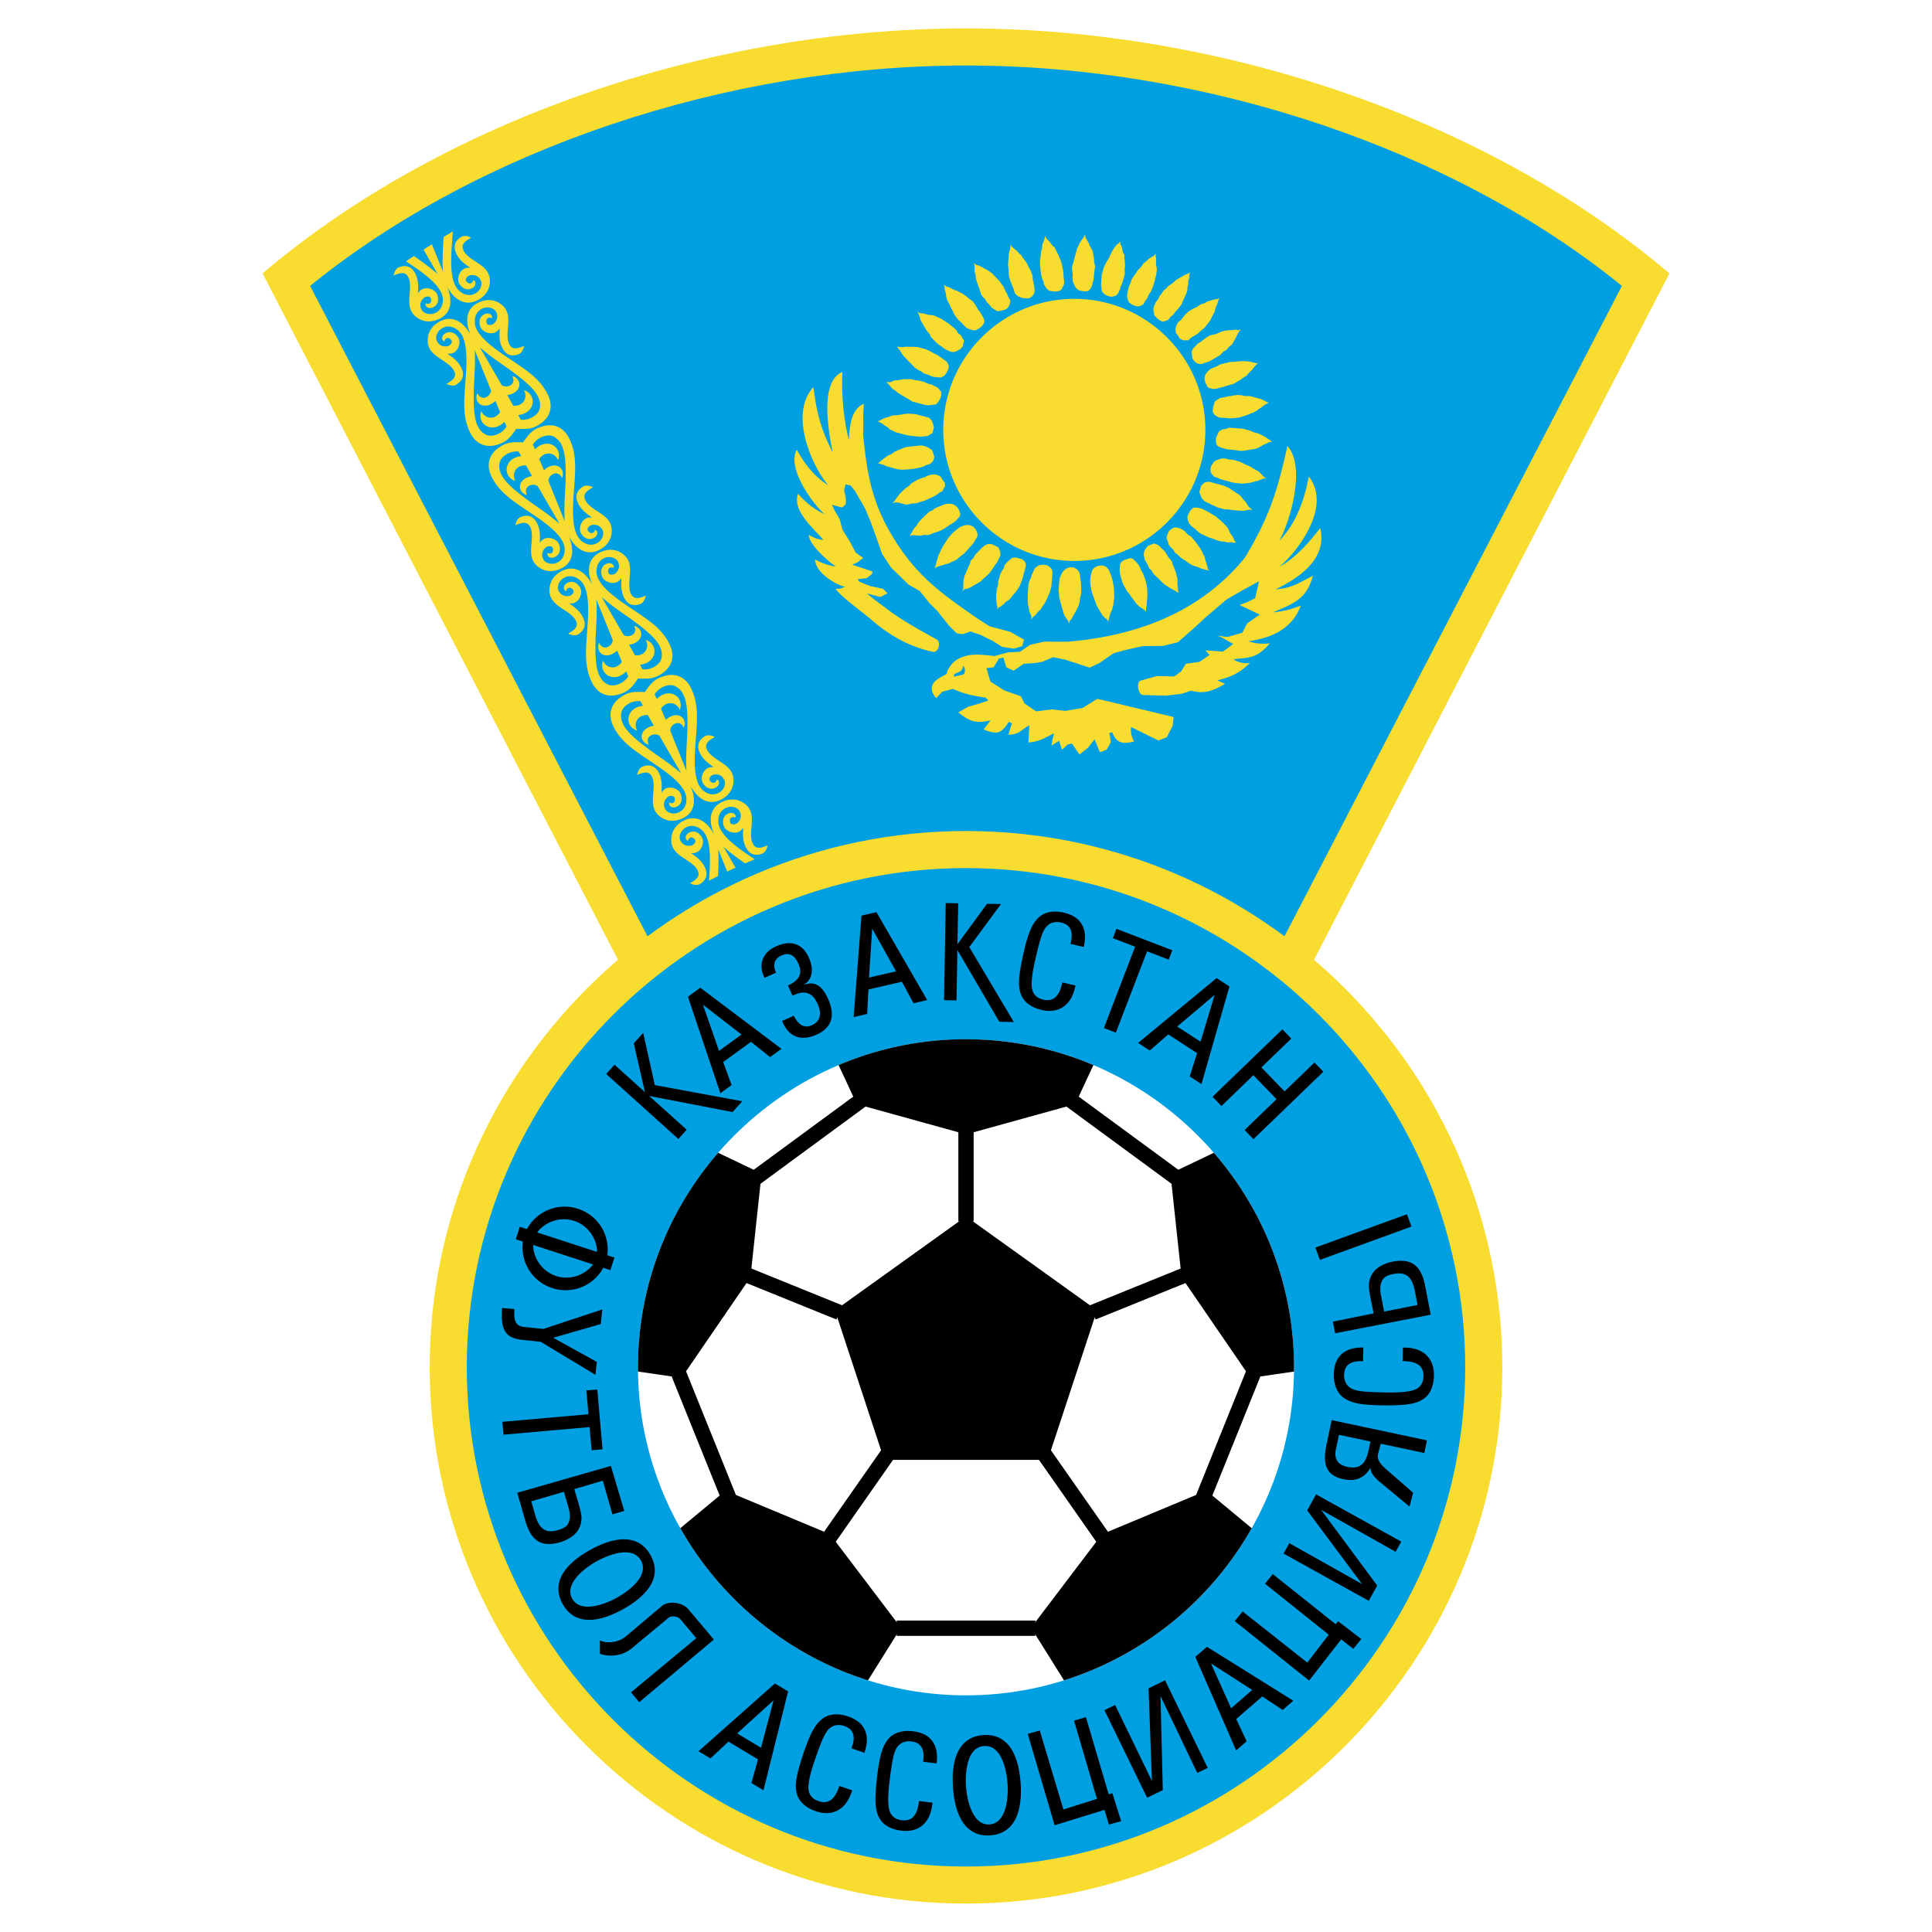<svg xmlns="http://www.w3.org/2000/svg" width="2500" height="2500" viewBox="0 0 192.756 192.756"><path fill-rule="evenodd" clip-rule="evenodd" fill="#fff" d="M0 0h192.756v192.756H0V0z"/><path d="M116.834 123.307l49.727-96.029C148.689 12.095 122.195 2.834 96.377 2.834c-25.817 0-52.31 9.26-70.183 24.442l49.729 96.03h40.911v.001z" fill-rule="evenodd" clip-rule="evenodd" fill="#f9dc30"/><path d="M96.378 6.535c23.831 0 48.577 8.292 65.438 21.99l-48.324 93.153H79.265L30.94 28.524C47.801 14.826 72.548 6.535 96.378 6.535z" fill-rule="evenodd" clip-rule="evenodd" fill="#009fe1"/><path d="M96.378 82.91c29.469 0 53.506 24.036 53.506 53.506s-24.037 53.506-53.506 53.506c-29.47 0-53.506-24.035-53.506-53.506S66.909 82.91 96.378 82.91z" fill-rule="evenodd" clip-rule="evenodd" fill="#f9dc30"/><path d="M96.378 86.61c27.432 0 49.805 22.373 49.805 49.806 0 27.432-22.373 49.807-49.805 49.807s-49.806-22.375-49.806-49.807c0-27.434 22.374-49.806 49.806-49.806z" fill-rule="evenodd" clip-rule="evenodd" fill="#009fe1"/><path d="M96.378 103.686c18.028 0 32.729 14.703 32.729 32.73s-14.701 32.73-32.729 32.73c-18.027 0-32.729-14.703-32.729-32.73s14.703-32.73 32.729-32.73z" fill-rule="evenodd" clip-rule="evenodd" fill="#fff"/><path d="M110.848 29.615l.291-.06.227-.077.197-.222.168-.368.086-.321.168-.368.104-.385.137-.514-.025-.419.039-.403-.025-.419-.041-.355.004-.274-.141-.244-.061-.292-.059-.291-.141-.244.004-.273-.197.222-.162.094-.215.286-.232.351-.133.24-.184.432-.25.415-.133.239-.166.368-.104.385-.086.321-.023.338-.021.339-.021.338.043.355.059.291.27.279.305.15.318.086zm2.435.927l.338.022.145-.03.326-.188.15-.304.215-.287.166-.367.232-.352.201-.496.104-.385.104-.385.104-.385.039-.403.004-.274-.076-.227.004-.274.021-.338-.059-.292.004-.273-.197.223-.162.094-.326.188-.277.269-.262.205-.232.351-.377.381-.133.239-.213.287-.232.351-.086.321-.15.304-.088.321-.084.321-.041.402.061.292.125.308.285.214.367.167zm2.377 1.395l.305.15.291-.06.309-.124.215-.287.262-.205.213-.287.295-.333.314-.397.186-.433.166-.368.168-.368.086-.321.004-.274.068-.257.006-.273.086-.321.021-.338.068-.257-.244.141-.227.077-.326.188-.326.188-.242.141-.359.317-.424.299-.199.223-.262.205-.23.351-.197.223-.168.368-.197.222-.168.368-.084.322.041.355.059.291.271.279.219.195zm2.049 1.855l.369.167.209-.013.273.005.279-.27.324-.188.326-.188.279-.269.441-.364.215-.287.312-.397.15-.304.15-.304.133-.239.068-.257.086-.321.15-.304.068-.257.133-.239-.227.077-.209.013-.373.106-.373.107-.326.188-.371.106-.424.3-.309.124-.326.188-.262.206-.279.269-.213.287-.197.223-.262.205-.168.367-.086.321.043.355.205.261.192.326zm1.461 2.25l.223.197.258.069.273.004.309-.124.373-.107.324-.188.326-.188.488-.282.297-.334.324-.188.297-.334.26-.205.135-.239.131-.24.135-.24.15-.304.133-.239.197-.223-.291.06-.193-.052-.355.043-.42.024-.355.043-.373.106-.471.218-.291.06-.373.106-.324.188-.262.205-.262.206-.326.188-.195.223-.279.27-.15.304.043.355.041.355.203.263zm1.172 2.309l.188.325.191.051.322.086.355-.042.371-.106.291-.06.455-.154.518-.136.326-.188.406-.235.344-.252.244-.141.197-.222.197-.222.18-.159.213-.286.197-.223.182-.158-.273-.004-.193-.052-.385-.104-.338-.021-.34-.021-.418.025-.566.055-.273-.004-.373.107-.291.06-.373.106-.324.188-.309.124-.309.124-.279.27-.213.286-.088.321.043.356.125.306zm.969 5.625l.043.355.156.181.305.15.32.086.322.086.402.039.402.039.529.073.42-.025.438-.09.355-.042.291-.06.309-.124.244-.141.244-.141.309-.125.244-.141.273.004-.223-.197-.176-.116-.35-.231-.305-.15-.303-.15-.449-.12-.434-.185-.32-.086-.32-.086-.402-.039-.338-.022-.34-.022-.338-.022-.309.124-.355.043-.324.188-.15.303-.168.368-.002.276zm-.323-2.906l.188.325.176.116.305.149.338.022.338.021.402.04.42-.026.5-.072.373-.106.453-.154.391-.171.227-.077.326-.188.18-.158.244-.141.262-.206.242-.141.246-.141-.258-.069-.176-.116-.367-.167-.385-.104-.32-.086-.387-.104-.547-.009-.256-.068-.404-.039-.354.042-.291.06-.357.042-.371.106-.355.042-.326.188-.262.206-.084.321-.088.32-.023.343zm-.224 5.719l.041.355.094.163.271.279.32.086.303.15.387.103.385.103.514.138.402.039.465.056.355-.042.355-.042.291-.06.229-.077.291-.06.309-.123.309-.125.273.005-.24-.133-.158-.18-.27-.279-.287-.214-.303-.15-.352-.232-.496-.202-.238-.133-.369-.167-.32-.085-.32-.086-.404-.039-.32-.085-.338-.022-.373.107-.309.124-.18.158-.23.351-.087.319zm-12.453-17.716l.291-.06.197-.222.133-.24.086-.321.086-.321.039-.402.039-.403.074-.531-.09-.437-.025-.419-.09-.437-.059-.292-.143-.245-.141-.244-.076-.227-.188-.326-.141-.244-.061-.292-.15.304-.1.11-.23.351-.15.305-.168.367-.102.385-.121.45-.086.321-.104.385-.086.321.043.354.041.356-.021.337.043.355.123.308.189.326.221.197.387.104.34.027zm-2.676-.03l.244-.141.133-.239.133-.24.021-.338-.041-.355-.025-.419-.043-.355-.119-.583-.108-.373-.17-.389-.172-.39-.141-.245-.123-.308-.176-.116-.205-.261-.205-.261-.223-.197-.123-.308-.086.321-.053.193-.15.303-.037.403-.088.321-.055.466-.057.467-.004.274.025.419.041.355.043.355.105.373.123.308.061.291.189.326.27.278.256.069.402.039.358-.043zm-2.865.678l.262-.205.133-.24.068-.257-.041-.355-.043-.356-.105-.372-.025-.42-.201-.535-.188-.325-.172-.39-.252-.343-.206-.261-.141-.244-.176-.116-.205-.261-.287-.215-.223-.197-.141-.244-.021.338-.051.193-.088.32-.039.403-.02.338-.039.402.055.565.012.209.025.42.107.372.123.309.123.309.125.309.105.372.27.279.305.15.256.069.402.039.293-.06zm-2.274 1.042l.215-.287.068-.257.004-.274-.188-.326-.125-.309-.188-.325-.17-.39-.301-.424-.314-.359-.27-.279-.27-.279-.287-.214-.24-.133-.238-.133-.24-.133-.305-.15-.256-.068-.223-.197.061.291.012.21-.021.338.107.373.041.355.107.373.201.535.076.227.105.373.189.326.223.197.188.325.27.278.205.262.35.231.24.133.355-.042.373-.106.246-.142zm-2.545 1.795l.215-.287.051-.193-.059-.291-.189-.326-.188-.326-.205-.261-.234-.407-.301-.424-.35-.231-.333-.296-.351-.231-.303-.15-.24-.133-.257-.069-.24-.133-.303-.15-.257-.069-.223-.197.06.291.013.21.106.373.042.355.106.373.188.326.217.471.141.244.17.389.206.262.205.261.333.296.159.18.269.278.304.15.385.103.273.005.326-.188.264-.205zm-1.921 2.03l.086-.321.069-.256-.141-.245-.188-.326-.286-.214-.188-.326-.333-.295-.397-.313-.352-.231-.351-.231-.368-.167-.304-.151-.256-.068-.338-.021-.192-.052-.385-.103-.274-.005-.304-.149.141.244.077.227.106.373.188.326.188.325.188.326.363.441.077.227.27.278.27.278.222.198.351.231.223.197.303.15.368.167.338.022.308-.124.326-.188.195-.224zm-1.441 2.298l.085-.321-.077-.227-.141-.245-.287-.214-.287-.215-.351-.231-.304-.15-.479-.266-.368-.167-.45-.121-.385-.103-.338-.021-.271-.005-.274-.004-.274-.005-.355.042-.274-.004-.256-.069.141.244.158.18.188.326.205.261.269.279.27.278.381.377.158.18.351.232.304.15.287.215.385.103.304.15.257.068.402.039.338.021.326-.188.214-.287.148-.302zm-.688 2.568l.021-.338-.158-.18-.205-.261-.304-.151-.304-.15-.385-.103-.368-.168-.513-.137-.402-.039-.385-.103-.484.008-.274-.005-.291.06-.291.06-.274-.005-.309.124-.226.076-.338-.021.223.197.157.18.206.262.351.231.222.197.415.249.415.248.239.133.351.232.321.086.321.086.385.104.321.085.338.022.355-.042.355-.042.198-.223.231-.35.086-.322zm10.597 16.943l.287.214.156.18.061.292-.021.338-.021.338-.041.403-.037.402-.139.513-.168.368-.184.432-.15.304-.215.287-.133.239-.197.223-.18.158-.215.286-.26.206-.135.24.006-.274-.078-.228-.123-.308-.09-.437-.059-.291-.025-.42.01-.548.004-.274.039-.402.021-.338.086-.321.168-.368.068-.257.15-.304.168-.368.26-.205.309-.124.359-.006.319.05zm2.623.221l.303.15.158.181.143.244.041.355.043.355.043.355.025.419-.01.548-.104.385-.039.402-.104.385-.166.368-.135.24-.131.24-.117.175-.15.304-.197.222-.086.321-.059-.291-.096-.163-.252-.343-.123-.308-.105-.373-.107-.372-.136-.517-.084-.274-.018-.372-.041-.355.018-.388.041-.353.02-.321.072-.274.168-.368.213-.287.262-.205.334-.11.376.025zm2.809-.21l.32.086.176.115.205.262.123.309.125.308.105.373.074.341.088.596.01.345.012.437-.053.411-.043.371-.086.321-.051.193-.152.303-.084.321-.07.257-.068.257-.141-.245-.176-.115-.27-.279-.188-.326-.182-.308-.195-.343-.199-.536-.078-.227-.123-.308-.105-.373-.072-.385-.055-.332-.002-.35.023-.338.084-.321.104-.385.264-.25.262-.124.418-.061zm2.574-.663l.371-.062.24.133.158.18.27.278.168.286.145.348.188.326.199.535.107.373.09.437.025.419.014.303-.006.346-.039.237-.006.274-.057.359-.033.235-.004.274-.158-.18-.176-.115-.352-.231-.27-.279-.205-.261-.252-.343-.299-.424-.158-.18-.188-.325-.172-.313-.141-.321-.117-.427-.08-.301-.055-.347.002-.3.039-.402.158-.248.301-.18.291-.06v-.044h.002zm2.312-1.399l.309-.124.191.052.305.15.27.279.223.197.252.342.188.326.363.442.107.372.17.39.154.454.059.291.078.228-.006.274-.004.274.043.355.012.209.061.292-.24-.132-.176-.116-.303-.15-.352-.232-.238-.133-.336-.295-.379-.377-.223-.197-.27-.278-.188-.326-.223-.197-.125-.308-.188-.326-.141-.245-.09-.437.023-.338.15-.303.213-.287.311-.126zm2.075-1.577l.244-.141.273.004.32.086.305.15.223.197.27.279.35.231.363.441.252.343.254.343.188.326.123.308.143.244.059.292.076.227.107.372.059.291.158.18-.256-.069-.258-.068-.32-.086-.367-.167-.322-.086-.367-.167-.463-.33-.174-.116-.352-.231-.27-.278-.287-.215-.188-.325-.223-.197-.205-.261-.105-.373-.125-.309.086-.321.168-.368.261-.206zm2.941-4.304l.279-.269.162-.094.355-.042.32.086.322.086.385.103.385.103.496.202.352.231.35.231.352.231.223.198.205.261.158.181.158.18.188.325.158.18.287.215-.34-.022-.145.029-.438.089-.338-.021-.338-.021-.402-.039-.531-.074-.273-.004-.385-.104-.32-.086-.305-.15-.367-.167-.305-.15-.305-.15-.268-.279-.125-.308-.123-.309.104-.385.069-.257zm-1.072 2.465l.277-.27.209-.013.275.005.385.103.305.15.303.15.416.249.414.249.334.296.334.295.268.279.207.261.141.244.076.228.205.261.141.244.125.308.158.181-.275-.005-.191-.052-.42.025-.32-.086-.338-.022-.387-.103-.496-.202-.256-.068-.369-.168-.367-.167-.24-.132-.334-.296-.223-.197-.285-.215-.205-.261-.125-.308-.041-.355.166-.368.133-.24zm-16.783 4.861l.223.197.141.244-.004.274-.104.385-.086.321-.086.321-.104.386-.201.497-.25.415-.215.287-.295.333-.215.287-.18.158-.244.141-.197.222-.262.206-.244.141-.197.222.07-.257-.078-.227-.043-.355-.023-.42.021-.338.039-.402.137-.514.006-.274.104-.385.084-.321.15-.304.232-.351.086-.321.197-.222.279-.27.262-.205.354-.042.322.086.321.085zm-2.366-1.185l.123.309.076.227-.004.274-.168.368-.15.304-.213.287-.232.351-.33.462-.279.27-.359.316-.277.269-.244.141-.246.141-.244.141-.244.141-.308.124-.292.06-.198.223.087-.321-.013-.21.022-.338.039-.402.086-.321.167-.368.202-.497.133-.24.104-.385.279-.269.15-.304.277-.27.197-.222.279-.27.262-.205.309-.124.338.022.367.167.304.149zm-2.275-1.779l.141.244.059.291-.068.256-.23.351-.135.24-.294.333-.296.333-.296.333-.343.252-.359.316-.326.188-.309.124-.244.141-.291.06-.227.077-.372.107-.228.077-.245.141.069-.257.052-.192.104-.386.103-.385.15-.304.167-.368.266-.479.115-.175.232-.351.215-.287.197-.223.279-.269.261-.206.261-.205.39-.17.291-.06.338.022.369.167.204.264zm-1.629-1.881l.107.372-.052.192-.197.223-.197.223-.262.205-.325.188-.343.251-.489.282-.39.17-.372.107-.39.171-.291.06-.338-.022-.227.077-.274-.004-.402-.039-.274-.004-.227.077.133-.24.116-.175.15-.304.296-.333.133-.24.295-.333.377-.38.18-.158.279-.27.308-.124.261-.205.39-.171.308-.124.308-.124.356-.042.338.022.304.15.223.197.188.325zm-1.452-2.798l.042.355-.116.175-.15.304-.326.188-.261.205-.326.188-.39.171-.472.217-.373.107-.454.153-.42.025-.291.06-.291.06-.257-.069-.257-.069-.322-.086-.273-.005-.291.06.18-.158.116-.175.214-.286.214-.287.278-.269.278-.27.424-.299.197-.223.326-.188.326-.188.308-.124.373-.106.244-.141.373-.107.356-.042.384.103.24.133.188.326.209.262zM93.217 45.6l-.086.321-.115.175-.262.205-.373.106-.244.141-.372.107-.438.089-.5.072-.42.025-.419.025-.402-.039-.385-.104-.257-.068-.256-.069-.257-.068-.304-.15-.257-.068-.257-.069.181-.158.18-.158.262-.205.342-.252.309-.124.342-.252.472-.217.227-.077.39-.171.355-.042.355-.042.355-.042.355-.042.274.004.385.103.304.15.287.214.124.308.105.372zm-.116-2.646l-.069.257-.244.141-.245.141-.355.042-.355.043-.402-.039-.403-.039-.53-.073-.386-.104-.384-.103-.385-.103-.304-.15-.303-.15-.159-.18-.24-.133-.286-.214-.24-.132-.24-.133.227-.077.244-.141.309-.124.372-.106.309-.124.419-.026.501-.072.291-.059.419-.026.338.022.338.021.385.104.321.086.321.086.321.086.27.279.123.308.107.373-.085.319zm-10.016 2.202c-1.329-2.618-1.612-4.197-1.936-6.532-2.575 2.84.123 8.268 1.478 9.78-1.363-.821-2.394-2.183-3.138-3.545-1.049 1.997 1.878 5.721 2.814 6.464-1.104-.513-1.938-1.221-2.687-2.061-.565 1.712 1.442 3.337 2.529 4.597-.526-.022-.995-.219-1.437-.494-.056.979 2.155 2.822 2.678 3.158-.691-.08-1.477-.372-2.074-.715.081 1.377 1.982 2.463 3.002 2.746-.492.144-.341.208-.917.184.121.495 2.845 2.484 3.434 3.001 1.732 1.522 3.768 2.776 6.268 3.298.526.087.905-1.044.215-1.317-1.797-.999-3.443-1.892-5.073-3.149l-.86-.643-.906-.725 1.348.361.716-.359-.428-.458-1.301-.279-1.057-.421-.205-.261.92-.097.523-.411.069-.257-2.02-.679.553-.265.523-.41-.749-.544L84.773 54l-.722-1.157-.273-1.037-.517-.895-.264-.553 1.027.275.36-.316.009-.548-.178-.874.155-.578.514.137.41.523 1.034 1.791.542 1.315.555 1.524.585 1.67.88 1.336 1.744 1.706 1.134.648.979 1.225.761.754 1.184 1.487.761.755.595.09.763-.278 1.01.34 1.213.601.943.597 1.189.181.826-.26.172-.642-1.373-.781-2.055-.55-1.117-.712c-3.434-2.38-5.861-4.051-8.143-7.569-2.404-3.706-2.95-6.603-3.362-10.856l.02-2.127.043-.931c-1.265.54-1.406 2.2-1.485 3.611-.623-2.451-.739-5.078-.639-6.79-2.389.954-1.317 6.293-.968 8.044zm45.36-.652c-1.045 4.673-1.801 7.002-4.201 11.081-4.109 5.078-10.119 7.805-17.73 8.438l-2.338-.007-1.393.315-1.01.692-1.258.076-1.266.35c-1.18-.101-2.291-.319-3.423.18-.592.261-.983.675-1.308 1.304l-.086.321c-.669.344-1.169.626-1.369 1.021-.188.372-.113.851.332 1.379l.637-.65 1.036-.273c1.227.54 1.921.658 3.275.877l.268.279-.906.307-1.119.32-.977.563c1.178.931 1.736 1.12 3.226.796l-.711.907c1.365.516 1.721.463 2.531-.764l.303.149-.359 1.148c1.16-.068 1.156-.413 2.098-.957l-.092 1.721c1.07-.083 1.623-.444 2.561-.922l-.154.578-.107.66.75-.487.307.908.557-.539.438-.089.738 1.092.842-.667.668-.854.529 1.297.672-.256.424-.756-.148-.921.291-.06c.4 1.098 1.076 1.194 2.162.923-.277-.628-.322-.774-.299-1.456l1.52.751 1.215.601.844-.325.584-1.151.094-.869-7.607-1.813-1.48.911-1.73.293-1.336-.151-1.566.199-1.164-.793-.357-.715-1.635-.575-1.402-.887-.396-1.345.711-.085.541-.876.438-.089.289.972.736.334 1.01-.692 1.051-.063.791-.132 1.088-.465 1.238.263 2.404.782.941-.436 1.436-.991 1.264-.35 1.682-.374 2-.015 1.473-.362 1.439-1.266 1.457-1.33 1.963-1.675 1.465-.846 1.773-.97-.383 1.686-.715.359-.844.324 2.016.953-.85.599-.424.299-.451.911-1.49.427-.996-.13.432.185 1.135.647-1.029.757-1.416-.104-.34-.022.428.458-1.01.692-1.357.187-.48.766-.686.505-1.707-.045-1.637.456c-.469.13-.252 1.426.234 1.439l2.314.062 1.572-.189.908-.308c1.369.367 2.18.017 3.391-.683l-.779-.337c1.375-.378 2.043-.605 3.262-1.733-.729.066-1.311-.106-1.639-.393 1.607-.146 2.348-.093 3.627-1.574-.934.095-1.598-.013-2.137-.213 1.984-.273 4.316-1.055 5.219-3.555a9.678 9.678 0 0 1-2.801.68c2.277-.943 3.412-1.425 4.01-3.659-1.432.752-2.135 1.232-3.729 1.365 2.088-1.022 5.244-2.938 4.455-6.125-1.293 1.71-2.68 3.131-4.068 3.855 1.789-1.458 5.287-5.996 2.93-8.999-.273 1.519-.975 4.44-2.951 6.423 1.106-1.923 2.69-7.438.821-9.455zM96.108 66.396c-.044.253-.114.402-.225.509-.11.106-.263.166-.467.254-.224.096-.276.149-.23.37.361-.135.817-.164.95-.261.082-.059.129-.166.142-.375.008-.148-.048-.285-.17-.497zm11.076-36.581c7.203 0 13.076 5.874 13.076 13.075 0 7.202-5.873 13.076-13.076 13.076-7.201 0-13.075-5.874-13.075-13.076 0-7.202 5.873-13.075 13.075-13.075z" fill-rule="evenodd" clip-rule="evenodd" fill="#f9dc30"/><path d="M96.378 103.686c4.504 0 8.799.918 12.711 2.576l-1.814 3.898-10.897 3.016-10.898-3.016-1.812-3.898a32.495 32.495 0 0 1 12.71-2.576zm24.729 11.328c4.98 5.746 8 13.232 8 21.402 0 .141-.004.283-.004.424l-4.338.635-6.877-10.029-1.115-10.363 4.334-2.069zm3.776 37.455c-4.057 7.168-10.74 12.668-18.727 15.18l-3.283-5.25 7.076-9.33 10.418-4.348 4.516 3.748zM86.6 167.648c-7.985-2.512-14.668-8.012-18.726-15.18l4.516-3.748 10.418 4.348 7.075 9.33-3.283 5.25zM63.654 136.84c-.002-.141-.005-.283-.005-.424 0-8.17 3.02-15.656 7.999-21.402l4.335 2.068-1.114 10.363-6.877 10.029-4.338-.634zm32.724-15.479l-13.071 9.371 4.914 14.918h16.314l4.914-14.918-13.071-9.371z" fill-rule="evenodd" clip-rule="evenodd"/><path d="M75.375 117.525l10.579-7.773m2.707 35.193l-6.075 8.686m-14.861-16.567l5.021 12.451m1.456-22.441l9.539 3.865m5.724 31.506h13.828m21.738-25.381l-5.02 12.451m-15.915-4.57l6.076 8.686m8.383-26.557l-9.537 3.865m8.365-13.414l-10.58-7.773m-10.425 2.939v9.168" fill="none" stroke="#000" stroke-width="1.526" stroke-miterlimit="2.613"/><path d="M75.299 85.733c-1.424-.952-2.994-2.013-3.493-3.152-.266-.605-.199-1.581.588-1.959.596-.287 1.211-.039 1.395.308.187.356.196.811-.243 1.194-.157.138-.46.166-.614.057-.105-.075-.157-.357-.05-.529.061-.097.301-.211.489-.061.112-.368-.294-.587-.661-.448-.745.284-.634 1.103-.399 1.461.302.46 1.366.79 1.829-.032.025.418-.154 1.292.371 2.135.295.473.764.734 1.512.47.247-.087.479-.388.558-.833-.555.212-1.114.452-1.442-.117-.354-.613-.146-1.558-.126-2.283.021-.771-.133-1.39-.861-1.86-.568-.366-1.321-.458-2.139-.062-1.273.617-1.331 1.935-.739 3.265-.684-1.285-1.758-2.051-3.028-1.428-.815.4-1.207 1.05-1.268 1.724-.078.863.314 1.367.936 1.824.584.43 1.456.849 1.721 1.505.247.608-.287.902-.795 1.208.399.212.779.215 1 .074.668-.427.751-.957.56-1.48-.341-.934-1.14-1.33-1.454-1.606.932.141 1.328-.901 1.151-1.422-.137-.405-.714-.998-1.396-.585-.336.204-.413.66-.053.796-.004-.241.234-.36.348-.348.202.021.392.237.386.366-.009.188-.218.409-.422.449-.572.11-.926-.178-1.091-.544-.161-.358.023-.996.616-1.289.783-.388 1.592.161 1.906.742.579 1.075.464 2.917.34 4.601.299-.158.601-.313.903-.466.045-.847.084-1.672.025-2.668l.894 2.215c.275-.132.552-.261.83-.389l-1.202-2.081c.765.674 1.451 1.157 2.162 1.654.317-.139.635-.275.956-.406zM40.508 26.072c.26-.177.521-.353.783-.527.788.552 1.535 1.062 2.376 1.803l-1.41-2.44c.277-.18.554-.358.833-.535l1.099 2.72c-.077-1.298.013-2.304.065-3.447.308-.189.617-.377.927-.563-.125 1.883-.406 4.211.276 5.477.314.581 1.124 1.13 1.907.742.593-.293.776-.931.616-1.289-.165-.367-.518-.654-1.09-.544-.205.04-.414.26-.422.448-.006.129.185.344.386.366.114.012.353-.107.348-.348.36.137.283.593-.053.796-.682.413-1.259-.18-1.396-.584-.177-.521.219-1.563 1.151-1.422-.314-.277-1.113-.673-1.455-1.606-.191-.523-.109-1.054.56-1.48.221-.141.601-.139 1 .073-.509.307-1.042.6-.796 1.209.266.656 1.137 1.075 1.721 1.505.621.457 1.014.96.936 1.824-.061.673-.453 1.323-1.268 1.723-1.27.623-2.344-.143-3.028-1.428.592 1.33.534 2.648-.739 3.265-.817.396-1.571.305-2.139-.062-.729-.47-.884-1.089-.861-1.86.021-.725.227-1.67-.126-2.284-.329-.568-.888-.329-1.443-.117.079-.445.311-.746.558-.833.748-.264 1.217-.002 1.511.471.525.843.346 1.717.371 2.135.463-.821 1.527-.491 1.829-.031.234.357.346 1.177-.399 1.46-.367.14-.773-.081-.661-.448.188.151.428.037.489-.061.106-.172.055-.455-.051-.529-.153-.109-.456-.081-.613.057-.439.383-.429.838-.242 1.194.183.347.799.595 1.395.308.787-.378.854-1.354.589-1.959-.503-1.15-2.099-2.22-3.534-3.179zm11.671 18.065c.464-.626.758-1.12 1.514-1.445 1.471-.633 2.534-.059 3.08 1.019.641 1.264.653 2.556.583 3.883-.103 1.941-.479 4.521.253 5.877.313.582 1.123 1.13 1.906.742.593-.293.777-.931.616-1.289-.165-.367-.519-.654-1.09-.544-.205.04-.414.26-.422.448-.006.129.185.344.386.366.114.012.352-.107.348-.348.359.138.283.593-.053.796-.682.413-1.259-.18-1.396-.584-.177-.521.219-1.563 1.151-1.422-.314-.278-1.113-.673-1.454-1.606-.191-.523-.108-1.054.56-1.481.221-.141.601-.139 1 .074-.509.307-1.042.6-.795 1.208.266.656 1.137 1.075 1.721 1.505.621.458 1.014.961.936 1.824-.062.673-.452 1.324-1.268 1.724-1.27.623-2.344-.143-3.028-1.428.592 1.33.533 2.648-.739 3.265-.817.396-1.57.304-2.138-.062-.729-.47-.884-1.09-.862-1.86.021-.726.228-1.67-.126-2.283-.328-.569-.887-.33-1.442-.117.078-.446.311-.747.558-.833.748-.264 1.217-.003 1.512.471.525.843.345 1.716.37 2.135.464-.821 1.528-.492 1.829-.031.235.358.347 1.177-.398 1.46-.367.14-.774-.081-.661-.448.188.151.428.037.489-.061.107-.172.055-.455-.05-.529-.153-.109-.457-.081-.613.057-.439.383-.43.838-.243 1.194.183.348.798.595 1.394.309.788-.378.854-1.354.589-1.959-.618-1.412-2.883-2.704-4.475-3.817-1.09-.763-2.1-1.568-2.702-2.85-.514-1.094-.311-2.285 1.094-3.054.718-.398 1.287-.326 2.066-.306zm4.16 7.868l-1.625-4.023c.011-.348.27-.631.568-.724.281-.086.6.013.79.436a.966.966 0 0 0 .035-.729c-.228-.601-1.068-.768-1.835-.048l-.472-1.115c.245-.383.603-.563.949-.558.379.006.745.236.929.668.277-.745-.125-1.409-.751-1.593-.458-.135-1.033-.015-1.551.514l-.209-.47c.404-.705 1.414-1.111 2.019-.828 1.149.537 1.283 2.096 1.248 4.156-.027 1.537-.19 2.7-.095 4.314zm-.521.254l-2.17-3.757a.803.803 0 0 0-.919.003c-.241.168-.36.48-.144.89a.966.966 0 0 1-.596-.421c-.333-.548.053-1.314 1.092-1.475l-.588-1.059c-.452-.042-.815.129-1.023.404-.229.303-.272.732-.046 1.144-.758-.24-1.033-.966-.793-1.573.176-.443.625-.823 1.36-.905l-.242-.455c-.804-.116-1.745.431-1.895 1.08-.285 1.237.861 2.302 2.506 3.542 1.228.925 2.245 1.513 3.458 2.582zm-4.3-9.477c.779.02 1.349.091 2.07-.304 1.405-.769 1.607-1.96 1.094-3.055-.602-1.282-1.612-2.087-2.701-2.849-1.593-1.114-3.857-2.406-4.476-3.818-.265-.605-.199-1.581.589-1.959.596-.287 1.212-.039 1.395.308.188.356.197.811-.242 1.194-.158.137-.46.166-.613.057-.105-.075-.158-.358-.051-.53.061-.097.301-.211.489-.06.113-.368-.293-.588-.66-.449-.745.284-.633 1.104-.399 1.461.302.46 1.366.789 1.83-.032.025.417-.155 1.292.37 2.135.295.473.764.734 1.512.47.247-.087.479-.388.558-.833-.555.212-1.114.451-1.442-.117-.353-.613-.147-1.558-.126-2.283.021-.771-.133-1.39-.862-1.86-.568-.366-1.321-.458-2.138-.062-1.273.617-1.331 1.935-.739 3.265-.684-1.285-1.758-2.05-3.028-1.427-.815.4-1.207 1.05-1.268 1.723-.078.864.315 1.368.936 1.825.584.431 1.456.85 1.722 1.505.246.608-.287.902-.796 1.209.398.213.779.215 1 .073.668-.427.751-.957.56-1.48-.341-.933-1.14-1.33-1.454-1.606.933.141 1.328-.901 1.151-1.422-.137-.405-.714-.998-1.396-.586-.336.204-.413.66-.053.797-.004-.24.234-.36.349-.348.201.021.392.236.386.366-.008.188-.217.409-.422.448-.572.11-.925-.178-1.091-.544-.161-.357.023-.995.616-1.289.783-.388 1.593.161 1.907.743.731 1.357.355 3.936.253 5.877-.07 1.328-.058 2.62.582 3.883.546 1.078 1.61 1.652 3.081 1.019.749-.326 1.043-.82 1.507-1.445zm-3.638-8.123l2.17 3.757c.281.206.663.176.919-.002.241-.168.359-.48.143-.891a.97.97 0 0 1 .596.421c.333.549-.053 1.314-1.092 1.476l.588 1.059c.452.042.814-.129 1.023-.404.229-.303.272-.732.046-1.144.758.24 1.033.966.793 1.573-.176.443-.625.823-1.36.906l.242.455c.804.115 1.745-.431 1.895-1.082.285-1.236-.861-2.301-2.507-3.542-1.227-.925-2.244-1.513-3.456-2.582zm-.522.255l1.625 4.023c-.011.348-.27.631-.568.723-.281.086-.6-.013-.79-.436-.113.269-.114.521-.035.729.228.6 1.068.767 1.835.048l.473 1.115c-.246.382-.603.562-.948.557-.38-.006-.745-.236-.929-.668-.278.745.125 1.409.751 1.594.458.135 1.034.015 1.551-.515l.209.471c-.403.705-1.414 1.11-2.018.828-1.15-.537-1.283-2.096-1.248-4.156.025-1.536.188-2.7.092-4.313zm16.971 34.133c.463-.625.758-1.119 1.514-1.444 1.47-.634 2.534-.06 3.08 1.018.64 1.263.652 2.555.583 3.883-.103 1.94-.479 4.521.252 5.877.313.582 1.124 1.13 1.906.742.593-.293.777-.931.616-1.289-.165-.367-.518-.654-1.09-.544-.206.04-.414.26-.423.449-.006.129.185.344.386.365.114.012.352-.107.348-.348.36.137.283.593-.053.796-.682.413-1.259-.18-1.396-.585-.177-.521.219-1.562 1.151-1.422-.313-.277-1.112-.673-1.454-1.606-.191-.523-.108-1.054.56-1.48.221-.142.602-.139 1 .073-.509.307-1.042.6-.795 1.209.266.656 1.137 1.075 1.721 1.505.621.458 1.014.96.936 1.824-.061.673-.452 1.324-1.268 1.723-1.27.623-2.344-.143-3.028-1.427.592 1.33.533 2.648-.739 3.265-.817.396-1.57.304-2.138-.062-.729-.47-.884-1.089-.862-1.86.021-.726.228-1.671-.125-2.284-.328-.569-.888-.33-1.443-.117.078-.445.311-.747.558-.833.748-.264 1.217-.002 1.512.471.525.844.346 1.717.371 2.135.463-.821 1.527-.492 1.83-.031.234.357.346 1.177-.399 1.461-.367.14-.773-.081-.661-.449.187.152.428.037.489-.06.107-.172.055-.455-.05-.529-.154-.109-.457-.081-.613.057-.439.383-.43.838-.242 1.194.183.347.798.595 1.395.308.787-.378.854-1.354.588-1.959-.619-1.412-2.883-2.704-4.476-3.818-1.09-.762-2.1-1.567-2.701-2.849-.513-1.094-.311-2.286 1.093-3.055.718-.395 1.288-.324 2.067-.304zm4.16 7.868l-1.624-4.023a.805.805 0 0 1 .568-.723c.281-.086.6.013.791.435a.97.97 0 0 0 .034-.729c-.228-.6-1.068-.767-1.834-.048l-.473-1.115c.245-.382.602-.562.948-.557.379.006.745.236.929.668.277-.745-.125-1.409-.752-1.594-.457-.134-1.033-.015-1.55.515l-.209-.47c.404-.705 1.414-1.111 2.019-.829 1.149.537 1.283 2.096 1.248 4.156-.028 1.537-.191 2.7-.095 4.314zm-.522.254l-2.17-3.757c-.281-.206-.663-.176-.92.002-.241.168-.359.48-.143.891a.973.973 0 0 1-.596-.421c-.333-.549.054-1.314 1.092-1.476l-.588-1.059c-.452-.042-.814.129-1.023.405-.229.303-.272.731-.045 1.144-.758-.24-1.033-.966-.793-1.573.176-.443.625-.823 1.36-.906l-.241-.455c-.804-.115-1.746.431-1.896 1.082-.285 1.236.862 2.301 2.507 3.542 1.227.925 2.244 1.513 3.456 2.581zm-4.3-9.477c.779.02 1.349.091 2.07-.304 1.404-.769 1.607-1.96 1.094-3.054-.602-1.282-1.612-2.087-2.702-2.849-1.593-1.114-3.857-2.406-4.476-3.818-.265-.605-.199-1.581.589-1.959.596-.286 1.211-.039 1.395.309.188.355.196.812-.242 1.194-.158.137-.46.166-.614.057-.105-.075-.157-.357-.05-.529.061-.098.302-.212.489-.061.113-.367-.293-.587-.661-.448-.745.283-.633 1.103-.398 1.461.302.46 1.366.789 1.829-.032.025.419-.154 1.292.37 2.136.295.473.764.734 1.512.471.247-.088.48-.388.558-.833-.555.212-1.114.451-1.442-.118-.354-.613-.147-1.558-.126-2.283.022-.771-.133-1.39-.862-1.86-.568-.367-1.321-.458-2.138-.062-1.272.617-1.331 1.935-.739 3.265-.684-1.285-1.758-2.051-3.028-1.428-.816.4-1.207 1.05-1.268 1.723-.078.864.314 1.367.936 1.824.584.431 1.456.849 1.722 1.505.246.608-.287.902-.796 1.209.399.213.779.215 1 .074.668-.428.751-.958.559-1.481-.341-.934-1.14-1.329-1.454-1.606.933.14 1.328-.901 1.151-1.422-.137-.405-.714-.998-1.396-.585-.337.204-.413.659-.054.796-.004-.241.234-.36.349-.348.201.021.392.237.386.366-.009.188-.217.409-.422.449-.572.109-.925-.178-1.09-.545-.161-.358.022-.995.616-1.289.783-.388 1.592.161 1.906.742.731 1.357.355 3.937.252 5.877-.07 1.328-.057 2.62.583 3.883.546 1.078 1.609 1.652 3.08 1.019.755-.327 1.049-.82 1.512-1.446zm-3.638-8.123l2.17 3.757c.281.206.663.176.919-.002.241-.168.359-.48.144-.891a.97.97 0 0 1 .596.421c.333.549-.053 1.314-1.092 1.475l.588 1.059c.452.042.814-.128 1.022-.404.229-.303.272-.732.045-1.144.759.24 1.034.966.793 1.573-.176.444-.625.824-1.36.906l.242.455c.804.115 1.745-.431 1.895-1.081.285-1.236-.861-2.301-2.506-3.542-1.227-.925-2.243-1.513-3.456-2.582zm-.522.255l1.625 4.023c-.011.348-.27.631-.568.723-.281.086-.6-.013-.79-.436a.966.966 0 0 0-.035.729c.228.601 1.068.767 1.835.048l.473 1.115c-.245.383-.603.563-.948.558-.379-.006-.745-.236-.929-.668-.278.746.125 1.409.751 1.594.457.135 1.033.015 1.55-.514l.21.471c-.404.705-1.415 1.11-2.02.828-1.149-.537-1.282-2.096-1.247-4.156.027-1.538.189-2.701.093-4.315z" fill-rule="evenodd" clip-rule="evenodd" fill="#f9dc30"/><path d="M137.039 131.039c-.156-.906-.443-2.01-.465-2.721a2.237 2.237 0 0 1 .67-1.637c.404-.4 1.109-.693 1.693-.807.928-.18 1.65-.08 2.17.303s.879 1.084 1.076 2.102l.562 2.891-9.541 1.854-.225-1.162 4.06-.823zm4.391-.842l-.275-1.418c-.137-.701-.371-1.188-.703-1.453-.332-.268-.793-.342-1.385-.227-.58.111-.932.256-1.148.625s-.264.883-.133 1.543l.314 1.592 3.33-.662zm-1.467 4.25l.217.004c.92.016 1.637.271 2.145.77.508.496.754 1.18.738 2.047a3.701 3.701 0 0 1-.197 1.156c-.127.355-.293.641-.504.857-.344.363-.836.615-1.475.754s-1.672.199-3.102.174c-.996-.018-1.762-.078-2.295-.182-.535-.105-.98-.273-1.336-.5a2.163 2.163 0 0 1-.812-.969c-.188-.418-.275-.902-.266-1.451.016-.881.275-1.551.777-2.006.5-.455 1.225-.674 2.168-.658l-.023 1.363-.146-.002c-.578-.012-1.014.096-1.303.322-.291.227-.438.572-.445 1.039-.006.293.047.553.156.775.111.227.275.406.492.547.217.139.547.242.994.309.445.062 1.289.107 2.537.129 1.471.025 2.457-.08 2.963-.32s.764-.674.775-1.301c.008-.5-.15-.873-.473-1.117-.322-.246-.822-.375-1.5-.387l-.109-.002.024-1.351zm-7.629 9.733c-.215 1.014-.189 1.793.076 2.332.268.539.799.895 1.594 1.062.631.135 1.166.109 1.604-.08.438-.186.859-.559 1.131-1.082-.053.525.463.992.717 1.271l3.17 2.625.359-1.379-2.729-2.381c-.348-.305-.934-.875-.771-1.475l.275-1.033 4.344.924.266-1.256-9.506-2.021-.53 2.493zm4.395-.358l-.197.922c-.146.688-.385 1.16-.717 1.412-.334.256-.795.32-1.391.195-.484-.104-.822-.305-1.01-.6-.188-.297-.23-.691-.125-1.188l.299-1.41 3.141.669zm-.84 14.217l-7.252-4.074-.574 1.037 8.5 4.711.842-1.521-5.604-7.562 7.441 4.191.561-1.016-8.498-4.711-.887 1.598 5.471 7.347zm-11.912 2.738l6.451 5.1 2.139-2.783-6.355-5.088.775-.957 6.275 4.998.236-.301 2.316 1.781-.801.982-1.203-.949-3.199 4.111-7.424-5.932.79-.962zm3.998 9.828l-2.039-1.352-2.596 2.254 1.039 2.223-1.049.912-4.074-9.334 1.16-1.008 8.617 5.385-1.058.92zm-5.145-.171l2.1-1.826-4.111-2.648 2.011 4.474zm-7.9 7.261l-3.674-7.588-1.066.52 4.26 8.734 1.564-.762-.23-9.383 3.668 7.674 1.043-.508-4.26-8.736-1.643.801.338 9.248zm-11.192-5.041l2.359 7.877 3.348-1.055-2.289-7.812 1.186-.34 2.273 7.695.367-.111.875 2.787-1.221.344-.441-1.465-4.977 1.533-2.68-9.117 1.2-.336zm-4.937 10.459c-1.443.102-2.363-.59-2.926-1.613-.498-.9-.719-2.061-.796-3.158-.086-1.236-.001-2.582.512-3.602.454-.898 1.239-1.543 2.511-1.631 1.273-.088 2.141.439 2.715 1.268.65.936.922 2.256 1.008 3.492.078 1.1.02 2.277-.348 3.24-.416 1.09-1.231 1.903-2.676 2.004zm-1.713-2.158c.361.65.891 1.121 1.639 1.068.746-.053 1.205-.59 1.473-1.285.344-.896.375-2.053.324-2.777-.053-.738-.23-1.875-.691-2.707-.359-.645-.889-1.107-1.654-1.053-.764.053-1.224.584-1.489 1.273-.341.887-.36 2.039-.309 2.777.049.726.24 1.866.707 2.704zm-4.057-1.1l-.026.213c-.112.916-.441 1.602-.989 2.055s-1.253.625-2.115.52a3.62 3.62 0 0 1-1.128-.316 2.314 2.314 0 0 1-.8-.592c-.325-.379-.524-.895-.597-1.545-.071-.65-.021-1.684.152-3.102.121-.988.262-1.744.421-2.264.159-.523.372-.947.637-1.277.263-.33.611-.566 1.048-.707.434-.143.926-.178 1.471-.111.875.107 1.514.434 1.914.982.4.545.542 1.287.427 2.225l-1.353-.166.018-.145c.071-.574.01-1.018-.186-1.33s-.521-.494-.986-.551c-.291-.037-.554-.012-.789.074s-.432.23-.595.432c-.161.201-.297.52-.41.955-.11.436-.242 1.271-.394 2.512-.18 1.459-.177 2.451.008 2.98.187.527.592.83 1.214.906.496.061.884-.057 1.161-.352.279-.297.458-.781.541-1.451l.014-.111 1.342.166zm-8.009-1.232l-.071.205c-.3.871-.764 1.473-1.394 1.805-.629.326-1.355.35-2.177.068a3.642 3.642 0 0 1-1.037-.545c-.299-.23-.519-.477-.66-.744-.239-.439-.327-.984-.262-1.637.065-.65.329-1.65.794-3.002.324-.941.619-1.652.882-2.127.265-.477.562-.848.889-1.115.326-.27.716-.428 1.172-.475.454-.049.943.018 1.462.195.834.287 1.391.742 1.668 1.359.278.617.262 1.373-.045 2.266l-1.289-.443.047-.139c.188-.547.221-.994.095-1.34-.126-.346-.408-.592-.85-.744a1.694 1.694 0 0 0-.787-.09c-.248.035-.47.135-.671.299-.199.162-.398.445-.599.85-.198.402-.501 1.193-.908 2.373-.479 1.391-.683 2.363-.612 2.916.072.557.406.936.999 1.141.473.162.876.127 1.208-.104.335-.232.61-.668.831-1.307l.036-.105 1.279.44zm-10.053-.734l.656-2.357-2.948-1.771-1.792 1.676-1.191-.715 7.62-6.76 1.316.791-2.458 9.861-1.203-.725zm-1.425-4.946l2.385 1.432 1.248-4.729-3.633 3.297zm-13.689-9.275c.687.338 1.864.197 2.547-.377l3.632-3.057c.678-.57 2.072-.363 2.641.316l2.545 3.031-7.445 6.246-.821-.979 6.515-5.406-1.582-1.885c-.259-.309-.89-.396-1.2-.141l-3.708 3.078c-.802.664-2.096.881-3.122.5l-.002-1.326zm-3.722-3.641c-.702-1.268-.464-2.393.224-3.336.607-.832 1.564-1.521 2.527-2.057 1.084-.6 2.34-1.092 3.479-1.057 1.006.031 1.922.471 2.541 1.586s.507 2.127 0 2.996c-.575.984-1.657 1.789-2.741 2.391-.963.533-2.055.979-3.083 1.053-1.164.085-2.246-.31-2.947-1.576zm1.231-2.466c-.438.604-.638 1.281-.275 1.936.363.656 1.044.844 1.788.793.957-.066 2.017-.527 2.653-.879.646-.359 1.601-1.002 2.16-1.771.434-.6.629-1.273.257-1.943-.371-.672-1.048-.863-1.785-.812-.949.064-1.999.535-2.646.895-.636.349-1.589 1.003-2.152 1.781zm-7.243-15.704l8.591-.758-.208-2.377 1.09-.09.522 5.967-1.089.09-.203-2.311-8.592.758-.111-1.279zm1.203-11.248c-.1 1.205.175 1.697.944 1.777l1.94.203 5.883-1.945-.153 1.459-4.748 1.365 4.352 2.404-.136 1.291-5.451-3.289-1.746-.184c-1.464-.154-2.332-.617-2.113-3.191l1.228.11zm5.981 17.957c.233.889.617 1.963.7 2.67a2.236 2.236 0 0 1-.525 1.689c-.367.434-1.044.785-1.616.951-.908.26-1.637.223-2.189-.111-.55-.336-.969-1.006-1.255-2.002l-.811-2.83 9.341-2.678 1.333 4.492-1.182.34-.959-3.361-2.837.84zm-4.3 1.221l.398 1.389c.197.688.473 1.15.826 1.387.354.238.82.271 1.399.105.569-.162.906-.336 1.09-.723.184-.387.186-.902-.002-1.547l-.453-1.561-3.258.95zm-1.547-26.144l.71.23a4.264 4.264 0 0 0 2.928 4.637 4.265 4.265 0 0 0 5.092-2.023l.711.23.405-1.248-.71-.23a4.264 4.264 0 0 0-2.928-4.637 4.264 4.264 0 0 0-5.092 2.025l-.711-.232-.405 1.248zm1.736.566l5.966 1.941c-.695.979-2.209 1.635-3.674 1.16-1.467-.476-2.306-1.902-2.292-3.101zm6.372.695l-5.965-1.943c.695-.977 2.209-1.635 3.674-1.158 1.467.476 2.306 1.902 2.291 3.101zm81.254-2.527l-9.133 3.324-.449-1.232 9.133-3.322.449 1.23zm-73.14-8.742l-7.2-6.482.831-.924 3.031 2.73-1.107-4.865.936-1.041 1.162 5.207 8.726 1.611-.971 1.078-8.316-1.604 3.74 3.367-.832.923zm4.058-8.789l2.244-1.631-3.854-2.986 1.61 4.617zm5.095.619l-1.908-1.521-2.774 2.016.84 2.297-1.121.814-3.235-9.625 1.239-.9 8.092 6.098-1.133.821zm1.196-3.6l1.176-.523c.23.473.494.789.792.947.299.16.628.16.989 0 .424-.189.686-.463.781-.822.097-.359.028-.803-.208-1.33-.241-.541-.55-.883-.928-1.025-.378-.145-.836-.094-1.377.146l-.187.082-.454-1.02c.574-.256.944-.557 1.115-.908.169-.354.147-.773-.07-1.26-.198-.445-.437-.733-.716-.869-.278-.134-.605-.119-.981.049-.349.155-.57.379-.663.673-.093.291-.05.637.128 1.037l-1.157.516-.061-.139c-.28-.627-.309-1.211-.091-1.752.22-.542.656-.958 1.31-1.249.748-.333 1.402-.403 1.963-.209.561.195.996.637 1.304 1.329.275.617.363 1.162.266 1.637-.098.477-.373.844-.827 1.109.551-.219 1.026-.217 1.423.004.398.221.751.68 1.062 1.377.376.844.468 1.562.275 2.16-.191.596-.668 1.062-1.428 1.4-.762.34-1.43.404-2.01.199-.579-.209-1.029-.674-1.352-1.398l-.074-.161zm8.668-4.33l2.702-.623-2.379-4.256-.323 4.879zm4.448 2.561l-1.163-2.145-3.341.771-.124 2.441-1.35.312.783-10.125 1.492-.345 5.066 8.774-1.363.317zm3.042-.307l.169-9.688 1.242.021-.071 4.078 2.946-4.027 1.398.024-3.167 4.293 4.445 7.476-1.449-.025-4.182-7.162-.088 5.031-1.243-.021zm13.118-1.467l-.049.209c-.205.896-.604 1.541-1.193 1.934-.59.391-1.309.49-2.15.295a3.63 3.63 0 0 1-1.086-.432 2.307 2.307 0 0 1-.732-.668c-.281-.41-.426-.943-.43-1.596s.152-1.672.473-3.06c.225-.968.441-1.703.654-2.201.213-.501.467-.9.766-1.199.295-.3.664-.499 1.111-.593.445-.095.938-.08 1.471.043.855.198 1.457.589 1.795 1.174.34.583.404 1.334.191 2.251l-1.324-.306.033-.142c.129-.562.115-1.009-.045-1.338-.162-.33-.467-.545-.922-.65-.283-.065-.547-.069-.789-.007s-.451.184-.635.367c-.18.182-.35.483-.506.905-.154.42-.371 1.235-.652 2.447-.33 1.428-.43 2.415-.303 2.956.131.545.5.885 1.109 1.025.486.113.883.035 1.188-.229.307-.264.535-.725.688-1.383l.025-.105 1.312.303zm2.83 4.246l3.115-8.115-2.221-.853.357-.932 5.574 2.14-.357.932-2.158-.829-3.115 8.115-1.195-.458zm7.316-.15l2.326 1.51 1.408-4.668-3.734 3.158zm1.248 4.978l.734-2.326-2.875-1.867-1.844 1.605-1.162-.754 7.828-6.469 1.283.834-2.793 9.738-1.171-.761zm2.274 2.03l6.971-6.73.889.922-2.982 2.879 2.311 2.393 2.982-2.881.885.916-6.971 6.732-.883-.916 3.184-3.076-2.311-2.393-3.184 3.076-.891-.922z" fill-rule="evenodd" clip-rule="evenodd"/></svg>